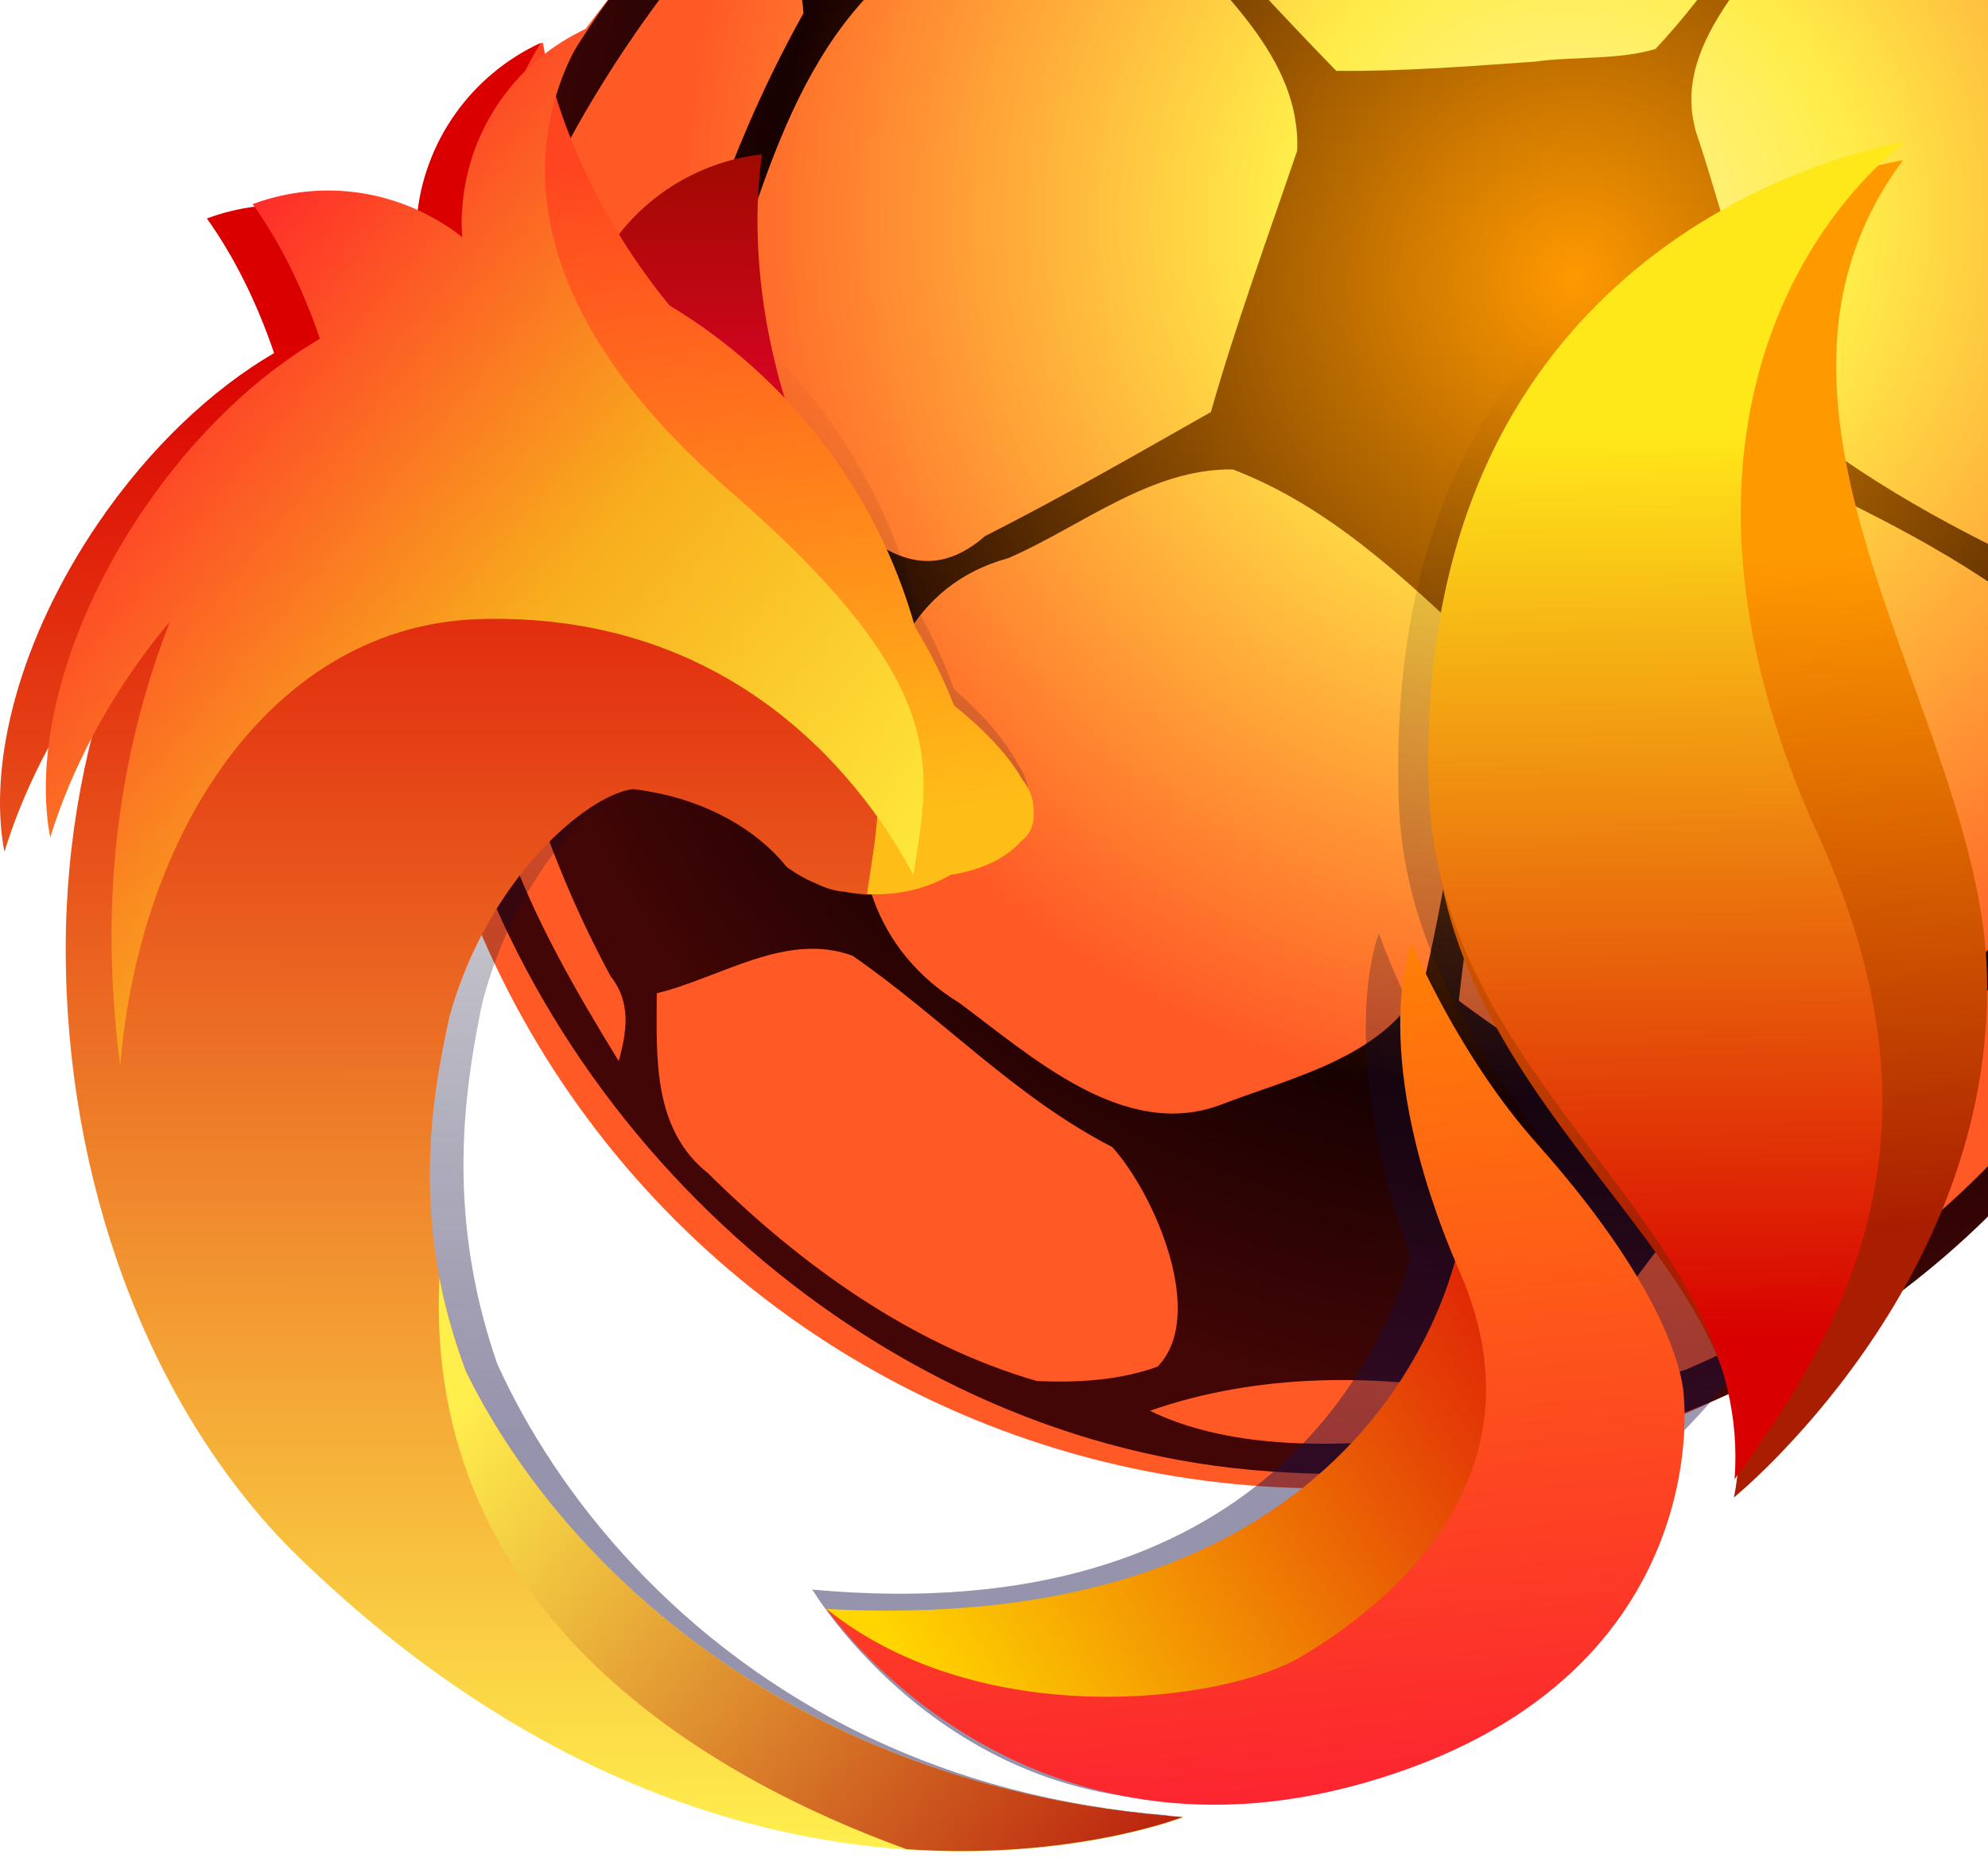 <svg width="434" height="409" viewBox="0 0 434 409" fill="none" xmlns="http://www.w3.org/2000/svg">
<g filter="url(#filter0_ii_19_99)">
<g filter="url(#filter1_d_19_99)">
<circle cx="218.82" cy="201" r="200" fill="url(#paint0_radial_19_99)"/>
</g>
<path d="M206.933 401.28C122.654 395.479 48.644 328.74 27.761 247.95C8.495 164.169 46.761 69.826 121.427 26.095C169.457 -2.721 229.712 -6.323 282.871 8.685C348.523 28.95 398.495 87.631 416.043 153.114C431.806 213.443 420.444 281.941 378.554 329.493C340.607 376.948 279.965 404.303 219.323 401.853C215.185 401.77 211.061 401.576 206.937 401.285L206.933 401.28ZM257.154 391.783C272.28 390.454 269.623 385.789 255.867 384.612C231.29 379.864 204.76 379.739 181.04 388.073C201.923 398.179 229.657 395.576 253.03 392.558L257.154 391.783ZM182.701 378.438C193.495 367.377 182.244 340.936 172.806 330.47C151.728 319.673 135.383 302.008 116.103 288.691C101.582 283.389 87.419 293.481 73.383 296.9C73.321 310.827 72.416 326.553 84.622 336.243C104.716 356.164 128.97 373.634 156.342 381.567C165.14 381.968 174.37 381.442 182.701 378.438ZM298.27 378.992C333.241 363.847 366.053 339.524 385.773 306.411C392.873 296.886 398.09 280.205 379.546 285.728C356.241 300.43 335.206 318.634 311.334 332.575C296.858 344.065 286.438 359.888 276.141 375.005C279.726 383.394 291.392 381.387 298.27 378.992ZM321.976 318.164C339.551 303.683 365.001 294.353 374.232 272.383C378.397 255.107 378.729 237.235 380.459 219.612C362.939 204.011 341.433 193.42 320.398 183.425C299.598 185.1 282.798 203.623 266.357 215.639C257.597 220.484 259.853 231.393 257.473 239.768C254.29 259.315 250.595 278.821 248.477 298.534C264.835 310.674 283.089 321.832 302.975 326.511C310.171 326.608 316.136 321.721 321.976 318.164ZM196.582 321.209C212.496 315.104 233.573 310.508 241.046 293.578C246.582 269.85 249.668 245.569 252.601 221.412C236.784 206.309 219.886 190.389 199.142 182.512C181.262 182.235 166.094 194.929 150.17 201.865C128.749 207.693 121.309 227.254 120.372 247.451C114.088 267.427 121.301 287.943 139.363 298.949C155.14 310.619 175.422 329.238 196.582 321.209ZM63.314 293.204C50.397 269.241 41.489 242.994 37.932 215.999C25.158 218.574 36.768 250.026 40.289 262.859C46.312 280.205 55.526 296.139 65.08 311.713C66.828 305.303 67.863 298.935 63.314 293.204ZM57.751 186.526C63.392 178.442 72.37 172.06 75.754 162.826C81.725 134.872 91.467 107.887 105.398 82.897C104.81 66.751 86.835 56.942 77.885 74.734C52.381 107.668 32.376 147.806 31.496 190.153C28.143 204.689 40.747 215.251 48.007 198.058C51.261 194.209 54.507 190.375 57.751 186.526ZM386.148 206.544C396.957 192.313 411.889 175.424 408.014 156.154C401.247 119.611 382.536 84.914 353.793 61.099C345.268 57.469 329.672 44.114 323.721 56.729C314.919 73.676 293.04 89.698 300.928 110.804C307.682 131.638 312.608 153.413 322.462 173.029C340.591 187.218 361.584 198.238 382.689 207.554L386.148 206.544ZM145.033 197.075C161.768 188.603 178.015 179.231 194.345 169.983C199.839 150.713 206.745 131.875 213.18 112.919C214.079 92.421 195.84 77.693 183.648 63.318C171.663 44.088 151.397 58.837 136.611 65.871C104.064 83.301 96.593 121.672 85.534 153.703C87.069 165.692 98.021 175.701 106.014 184.671C117.062 195.788 129.482 210.655 145.033 197.075ZM265.062 93.46C273.711 92.269 283.385 93.141 291.425 90.684C303.437 77.706 314.024 62.5 319.034 45.441C312.986 28.244 292.961 20.408 276.88 14.555C256.399 8.442 234.464 5.449 213.208 7.864C182.5 11.353 170.335 38.527 185.876 56.204C197.265 69.796 209.374 82.749 221.719 95.472C236.194 95.615 250.628 94.481 265.062 93.46Z" fill="url(#paint1_radial_19_99)"/>
</g>
<g opacity="0.45" filter="url(#filter2_f_19_99)">
<path fill-rule="evenodd" clip-rule="evenodd" d="M376.38 302.661C391.314 273.557 399.82 240.053 399.82 204.398C399.82 149.912 379.957 100.449 347.644 64.035C324.869 83.105 303.534 116.56 305.339 174.466C306.292 205.422 321.871 227.893 336.671 249.241C351.327 270.381 365.22 290.421 363.395 316.51C363.395 316.51 368.992 311.601 376.38 302.661ZM340.832 352.056C355.482 329.388 353.719 306.242 353.719 306.242C353.719 306.242 354.731 287.143 325.324 249.082C309.766 228.956 301.039 203.833 301.039 203.833C301.039 203.833 291.212 227.419 307.895 274.527C301.989 295.042 275.998 356.16 177.344 347.116L177.337 347.109L177.34 347.115L177.273 347.109C177.273 347.109 177.345 347.194 177.487 347.355C180.095 351.567 216.744 408.328 286.303 389.209C289.183 388.417 291.94 387.557 294.579 386.635C311.604 377.649 327.182 365.95 340.832 352.056ZM129.233 23C131.726 30.144 134.972 37.461 138.949 44.694C145.856 37.367 154.848 32.771 164.372 31.602C162.703 44.251 163.225 59.275 166.418 74.892C182.428 90.145 194.378 110.267 200.294 133.12C203.645 139.075 206.302 144.962 208.262 150.507C214.713 156.052 219.583 161.802 222.239 166.936C223.693 168.922 224.515 171.112 224.515 173.508V173.919C224.642 175.63 224.389 177.136 223.693 178.437C223.251 179.258 222.681 179.943 221.922 180.559C218.95 184.255 213.764 186.994 207.566 187.952C204.239 190.071 200.344 191.492 196.115 192.028C194.718 192.229 193.283 192.333 191.819 192.333C189.795 192.333 187.835 192.128 185.938 191.717C184.104 191.58 182.08 190.964 179.93 189.8C177.779 188.842 175.819 187.61 174.048 186.172C168.04 178.026 157.858 171.66 145.652 169.469C144.64 169.264 143.692 169.127 142.68 168.99C133.257 170.291 113.019 188.91 105.241 219.167C101.944 235.35 97.931 259.109 105.512 287.859C106.369 291.087 107.372 294.382 108.529 297.753C121.395 326.275 148.046 359.814 190.491 379.733C208.953 388.381 230.4 394.446 254.998 396.397C254.998 396.397 254.955 396.415 254.87 396.45L255.061 396.465C255.061 396.465 164.372 435.21 72.608 336.978C48.993 310.918 33.593 273.584 28.593 233.236L28.591 233.269C28.525 232.719 28.461 232.168 28.399 231.617C27.354 222.673 26.82 213.588 26.82 204.45L26.82 204.379L26.82 204.313C26.82 179.835 31.024 156.511 38.619 135.289C37.489 136.733 36.38 138.22 35.29 139.746C46.7 103.026 67.562 71.01 94.745 47.087C96.042 47.97 97.284 48.918 98.461 49.937C98.373 48.867 98.329 47.781 98.331 46.687C98.33 45.773 98.36 44.854 98.421 43.934C107.998 35.926 118.312 28.902 129.233 23Z" fill="url(#paint2_linear_19_99)"/>
</g>
<g filter="url(#filter3_i_19_99)">
<path d="M164.197 82.236C160.209 65.816 159.465 49.937 161.358 36.693C145.271 38.517 130.604 48.788 123.912 64.802C114.044 88.317 125.129 115.413 148.718 125.279C160.277 130.144 172.713 129.873 183.596 125.616C175.35 114.535 168.388 99.466 164.197 82.236Z" fill="url(#paint3_linear_19_99)"/>
</g>
<path d="M101.674 299.409C89.373 266.637 94.239 239.609 98.159 221.837C106.473 191.971 128.103 173.592 138.174 172.308C139.255 172.443 140.269 172.578 141.351 172.781C154.396 174.943 165.278 181.227 171.7 189.268C173.592 190.687 175.688 191.904 177.986 192.85C180.284 193.998 182.447 194.606 184.407 194.742C186.435 195.147 188.53 195.35 190.693 195.35C196.776 195.35 202.386 193.796 206.983 191.093C213.607 190.147 219.149 187.444 222.326 183.795C223.137 183.187 223.745 182.511 224.219 181.7C224.962 180.416 225.232 178.93 225.097 177.241C225.097 177.105 225.097 176.97 225.097 176.835C225.097 174.47 224.219 172.308 222.664 170.348C219.825 165.281 214.62 159.605 207.726 154.131C205.631 148.658 202.792 142.847 199.21 136.968C190.896 107.305 171.429 82.303 145.609 66.762C141.959 62.302 138.444 57.437 135.2 52.234C126.143 37.706 120.33 22.706 117.964 9.394C103.094 16.287 92.279 30.814 90.927 48.315C90.724 50.545 90.724 52.775 90.927 54.937C87.885 52.505 84.438 50.477 80.721 48.788C68.96 43.585 56.252 43.585 45.167 47.707C50.913 55.748 55.982 65.749 59.835 77.1C46.316 85.006 32.73 97.71 21.51 114.129C4.342 139.266 -2.755 166.497 0.962 186.025C4.545 174.335 10.357 162.172 18.333 150.415C21.105 146.361 24.011 142.509 27.053 138.928C18.874 159.942 14.345 183.052 14.345 207.31C14.345 257.65 32.122 306.369 63.282 338.127C161.358 435.092 258.285 396.846 258.285 396.846C171.497 390.427 121.411 339.817 101.674 299.409Z" fill="url(#paint4_linear_19_99)"/>
<path d="M319.126 268.866C319.126 268.866 307.1 358.14 180.362 351.342C180.362 351.342 224.312 396.686 295.47 371.212C366.694 345.668 319.126 268.866 319.126 268.866Z" fill="url(#paint5_linear_19_99)"/>
<path d="M308.167 205.862C308.167 205.862 298.042 230.313 318.731 277.869C336.432 318.555 309.377 346.576 284.284 361.623C267.159 371.959 214.137 378.345 180.429 351.34C180.429 351.34 221.587 411.238 298.129 389.247C374.671 367.255 367.595 305.145 367.595 305.145C367.595 305.145 368.088 286.268 335.502 249.696C318.263 230.358 308.167 205.862 308.167 205.862Z" fill="url(#paint6_linear_19_99)"/>
<path d="M118.031 9.462C109.447 22.706 92.955 61.289 149.259 110.143C199.615 153.794 192.653 171.362 189.273 195.215C189.949 195.282 190.558 195.282 191.234 195.282C197.317 195.282 202.927 193.728 207.523 191.025C214.147 190.079 219.69 187.376 222.867 183.727C223.678 183.119 224.286 182.444 224.759 181.633C225.503 180.349 225.773 178.862 225.638 177.173C225.638 177.038 225.638 176.903 225.638 176.768C225.638 174.403 224.759 172.24 223.205 170.281C220.366 165.213 215.161 159.537 208.267 154.064C206.171 148.591 203.333 142.779 199.75 136.901C191.436 107.237 171.97 82.236 146.15 66.695C142.5 62.235 138.985 57.37 135.741 52.167C126.683 37.639 120.87 22.638 118.505 9.327C118.369 9.327 118.234 9.394 118.031 9.462Z" fill="url(#paint7_linear_19_99)"/>
<g filter="url(#filter4_i_19_99)">
<path d="M94.78 138.185C152.03 136.563 179.675 175.754 189.409 194.066C192.856 170.821 198.804 153.118 149.259 110.143C92.955 61.289 109.447 22.706 118.032 9.462C118.032 9.394 118.032 9.327 117.964 9.259C103.094 16.151 92.279 30.679 90.927 48.18C90.724 50.41 90.724 52.64 90.927 54.802C87.885 52.369 84.438 50.342 80.721 48.653C68.96 43.45 56.252 43.45 45.167 47.572C50.913 55.613 55.982 65.613 59.835 76.965C46.316 84.871 32.73 97.574 21.51 113.994C4.342 139.131 -2.755 166.362 0.962 185.89C4.545 174.2 10.357 162.037 18.333 150.28C21.105 146.226 24.011 142.374 27.053 138.793C18.874 159.807 14.345 182.917 14.345 207.175C14.345 216.77 15.021 226.365 16.238 235.757C20.496 183.998 49.899 139.468 94.78 138.185Z" fill="url(#paint8_linear_19_99)"/>
</g>
<path d="M101.674 299.409C99.038 292.314 97.146 285.557 95.929 279.07C92.347 353.399 156.086 388.671 197.925 403.807C234.155 406.239 258.217 396.779 258.217 396.779C171.497 390.428 121.411 339.884 101.674 299.409Z" fill="url(#paint9_linear_19_99)"/>
<g filter="url(#filter5_i_19_99)">
<path d="M415.43 31C415.43 31 308.683 46.562 312.944 173.525C315.183 241.132 388.924 273.054 378.524 323C378.524 323 435.653 276.601 433.775 208.632C432.258 152.172 374.624 85.94 415.43 31Z" fill="url(#paint10_linear_19_99)"/>
</g>
<path d="M378.674 323C404.553 287.676 426.143 246.489 396.92 182.356C362.028 105.845 387.616 53.801 415.82 31C395.975 34.546 308.09 59.085 311.943 172.801C314.124 237.948 382.891 267.553 378.674 323Z" fill="url(#paint11_linear_19_99)"/>
<defs>
<filter id="filter0_ii_19_99" x="-11.18" y="-50" width="484.012" height="472.005" filterUnits="userSpaceOnUse" color-interpolation-filters="sRGB">
<feFlood flood-opacity="0" result="BackgroundImageFix"/>
<feBlend mode="normal" in="SourceGraphic" in2="BackgroundImageFix" result="shape"/>
<feColorMatrix in="SourceAlpha" type="matrix" values="0 0 0 0 0 0 0 0 0 0 0 0 0 0 0 0 0 0 127 0" result="hardAlpha"/>
<feOffset dx="100" dy="-100"/>
<feGaussianBlur stdDeviation="25"/>
<feComposite in2="hardAlpha" operator="arithmetic" k2="-1" k3="1"/>
<feColorMatrix type="matrix" values="0 0 0 0 0.371 0 0 0 0 0.085 0 0 0 0 0.085 0 0 0 0.56 0"/>
<feBlend mode="normal" in2="shape" result="effect1_innerShadow_19_99"/>
<feColorMatrix in="SourceAlpha" type="matrix" values="0 0 0 0 0 0 0 0 0 0 0 0 0 0 0 0 0 0 127 0" result="hardAlpha"/>
<feOffset dx="-30" dy="20"/>
<feGaussianBlur stdDeviation="25"/>
<feComposite in2="hardAlpha" operator="arithmetic" k2="-1" k3="1"/>
<feColorMatrix type="matrix" values="0 0 0 0 1 0 0 0 0 0.72 0 0 0 0 0 0 0 0 0.49 0"/>
<feBlend mode="normal" in2="effect1_innerShadow_19_99" result="effect2_innerShadow_19_99"/>
</filter>
<filter id="filter1_d_19_99" x="14.82" y="1" width="408" height="408" filterUnits="userSpaceOnUse" color-interpolation-filters="sRGB">
<feFlood flood-opacity="0" result="BackgroundImageFix"/>
<feColorMatrix in="SourceAlpha" type="matrix" values="0 0 0 0 0 0 0 0 0 0 0 0 0 0 0 0 0 0 127 0" result="hardAlpha"/>
<feOffset dy="4"/>
<feGaussianBlur stdDeviation="2"/>
<feComposite in2="hardAlpha" operator="out"/>
<feColorMatrix type="matrix" values="0 0 0 0 0 0 0 0 0 0 0 0 0 0 0 0 0 0 0.25 0"/>
<feBlend mode="normal" in2="BackgroundImageFix" result="effect1_dropShadow_19_99"/>
<feBlend mode="normal" in="SourceGraphic" in2="effect1_dropShadow_19_99" result="shape"/>
</filter>
<filter id="filter2_f_19_99" x="24.82" y="21" width="377" height="385" filterUnits="userSpaceOnUse" color-interpolation-filters="sRGB">
<feFlood flood-opacity="0" result="BackgroundImageFix"/>
<feBlend mode="normal" in="SourceGraphic" in2="BackgroundImageFix" result="shape"/>
<feGaussianBlur stdDeviation="1" result="effect1_foregroundBlur_19_99"/>
</filter>
<filter id="filter3_i_19_99" x="120.307" y="36.693" width="63.289" height="92.175" filterUnits="userSpaceOnUse" color-interpolation-filters="sRGB">
<feFlood flood-opacity="0" result="BackgroundImageFix"/>
<feBlend mode="normal" in="SourceGraphic" in2="BackgroundImageFix" result="shape"/>
<feColorMatrix in="SourceAlpha" type="matrix" values="0 0 0 0 0 0 0 0 0 0 0 0 0 0 0 0 0 0 127 0" result="hardAlpha"/>
<feOffset dx="5" dy="-3"/>
<feComposite in2="hardAlpha" operator="arithmetic" k2="-1" k3="1"/>
<feColorMatrix type="matrix" values="0 0 0 0 1 0 0 0 0 0 0 0 0 0 0.96 0 0 0 0.28 0"/>
<feBlend mode="normal" in2="shape" result="effect1_innerShadow_19_99"/>
</filter>
<filter id="filter4_i_19_99" x="0" y="6.259" width="201.624" height="229.498" filterUnits="userSpaceOnUse" color-interpolation-filters="sRGB">
<feFlood flood-opacity="0" result="BackgroundImageFix"/>
<feBlend mode="normal" in="SourceGraphic" in2="BackgroundImageFix" result="shape"/>
<feColorMatrix in="SourceAlpha" type="matrix" values="0 0 0 0 0 0 0 0 0 0 0 0 0 0 0 0 0 0 127 0" result="hardAlpha"/>
<feOffset dx="10" dy="-3"/>
<feGaussianBlur stdDeviation="15"/>
<feComposite in2="hardAlpha" operator="arithmetic" k2="-1" k3="1"/>
<feColorMatrix type="matrix" values="0 0 0 0 1 0 0 0 0 0 0 0 0 0 0.72 0 0 0 0.15 0"/>
<feBlend mode="normal" in2="shape" result="effect1_innerShadow_19_99"/>
</filter>
<filter id="filter5_i_19_99" x="312.82" y="31" width="121" height="296" filterUnits="userSpaceOnUse" color-interpolation-filters="sRGB">
<feFlood flood-opacity="0" result="BackgroundImageFix"/>
<feBlend mode="normal" in="SourceGraphic" in2="BackgroundImageFix" result="shape"/>
<feColorMatrix in="SourceAlpha" type="matrix" values="0 0 0 0 0 0 0 0 0 0 0 0 0 0 0 0 0 0 127 0" result="hardAlpha"/>
<feOffset dy="4"/>
<feGaussianBlur stdDeviation="2"/>
<feComposite in2="hardAlpha" operator="arithmetic" k2="-1" k3="1"/>
<feColorMatrix type="matrix" values="0 0 0 0 0 0 0 0 0 0 0 0 0 0 0 0 0 0 0.25 0"/>
<feBlend mode="normal" in2="shape" result="effect1_innerShadow_19_99"/>
</filter>
<radialGradient id="paint0_radial_19_99" cx="0" cy="0" r="1" gradientUnits="userSpaceOnUse" gradientTransform="translate(272 124.5) rotate(-40.035) scale(191.993)">
<stop stop-color="#FFF39F"/>
<stop offset="0.323" stop-color="#FFED49"/>
<stop offset="1" stop-color="#FF5A26"/>
</radialGradient>
<radialGradient id="paint1_radial_19_99" cx="0" cy="0" r="1" gradientUnits="userSpaceOnUse" gradientTransform="translate(273.32 142) rotate(-34.385) scale(285.969 284.553)">
<stop stop-color="#FF9900"/>
<stop offset="0.627" stop-color="#180101"/>
<stop offset="0.869" stop-color="#430606"/>
</radialGradient>
<linearGradient id="paint2_linear_19_99" x1="221.32" y1="317" x2="230.692" y2="41.978" gradientUnits="userSpaceOnUse">
<stop stop-color="#170F49"/>
<stop offset="0.897" stop-color="#030303" stop-opacity="0"/>
</linearGradient>
<linearGradient id="paint3_linear_19_99" x1="151.952" y1="36.693" x2="151.952" y2="128.868" gradientUnits="userSpaceOnUse">
<stop stop-color="#A00A00"/>
<stop offset="1" stop-color="#FF003B"/>
</linearGradient>
<linearGradient id="paint4_linear_19_99" x1="129" y1="73.5" x2="129.142" y2="404.284" gradientUnits="userSpaceOnUse">
<stop stop-color="#DB0000"/>
<stop offset="1" stop-color="#FFF04E"/>
</linearGradient>
<linearGradient id="paint5_linear_19_99" x1="196.7" y1="363.219" x2="353.325" y2="267.35" gradientUnits="userSpaceOnUse">
<stop stop-color="#FFD600"/>
<stop offset="1" stop-color="#D90008"/>
</linearGradient>
<linearGradient id="paint6_linear_19_99" x1="279.38" y1="393.281" x2="264.219" y2="209.518" gradientUnits="userSpaceOnUse">
<stop stop-color="#FC2530"/>
<stop offset="1" stop-color="#FF8006"/>
</linearGradient>
<linearGradient id="paint7_linear_19_99" x1="147.5" y1="-104" x2="182" y2="181" gradientUnits="userSpaceOnUse">
<stop offset="0.474" stop-color="#FF4420"/>
<stop offset="1" stop-color="#FFBE17"/>
</linearGradient>
<linearGradient id="paint8_linear_19_99" x1="-0.27" y1="21.18" x2="201.71" y2="189.329" gradientUnits="userSpaceOnUse">
<stop offset="0.203" stop-color="#FF2E29"/>
<stop offset="0.594" stop-color="#F8AD1D"/>
<stop offset="1" stop-color="#FFEC3D"/>
</linearGradient>
<linearGradient id="paint9_linear_19_99" x1="109.809" y1="294.864" x2="271.394" y2="422.617" gradientUnits="userSpaceOnUse">
<stop stop-color="#FFEF4D"/>
<stop offset="1" stop-color="#B00404"/>
</linearGradient>
<linearGradient id="paint10_linear_19_99" x1="380.101" y1="322.905" x2="365.251" y2="33.569" gradientUnits="userSpaceOnUse">
<stop offset="0.198" stop-color="#A91E00"/>
<stop offset="0.705" stop-color="#FF9900"/>
</linearGradient>
<linearGradient id="paint11_linear_19_99" x1="387.179" y1="323.179" x2="383.408" y2="59.208" gradientUnits="userSpaceOnUse">
<stop offset="0.115" stop-color="#D80000"/>
<stop offset="0.868" stop-color="#FFE81A"/>
</linearGradient>
</defs>
</svg>
